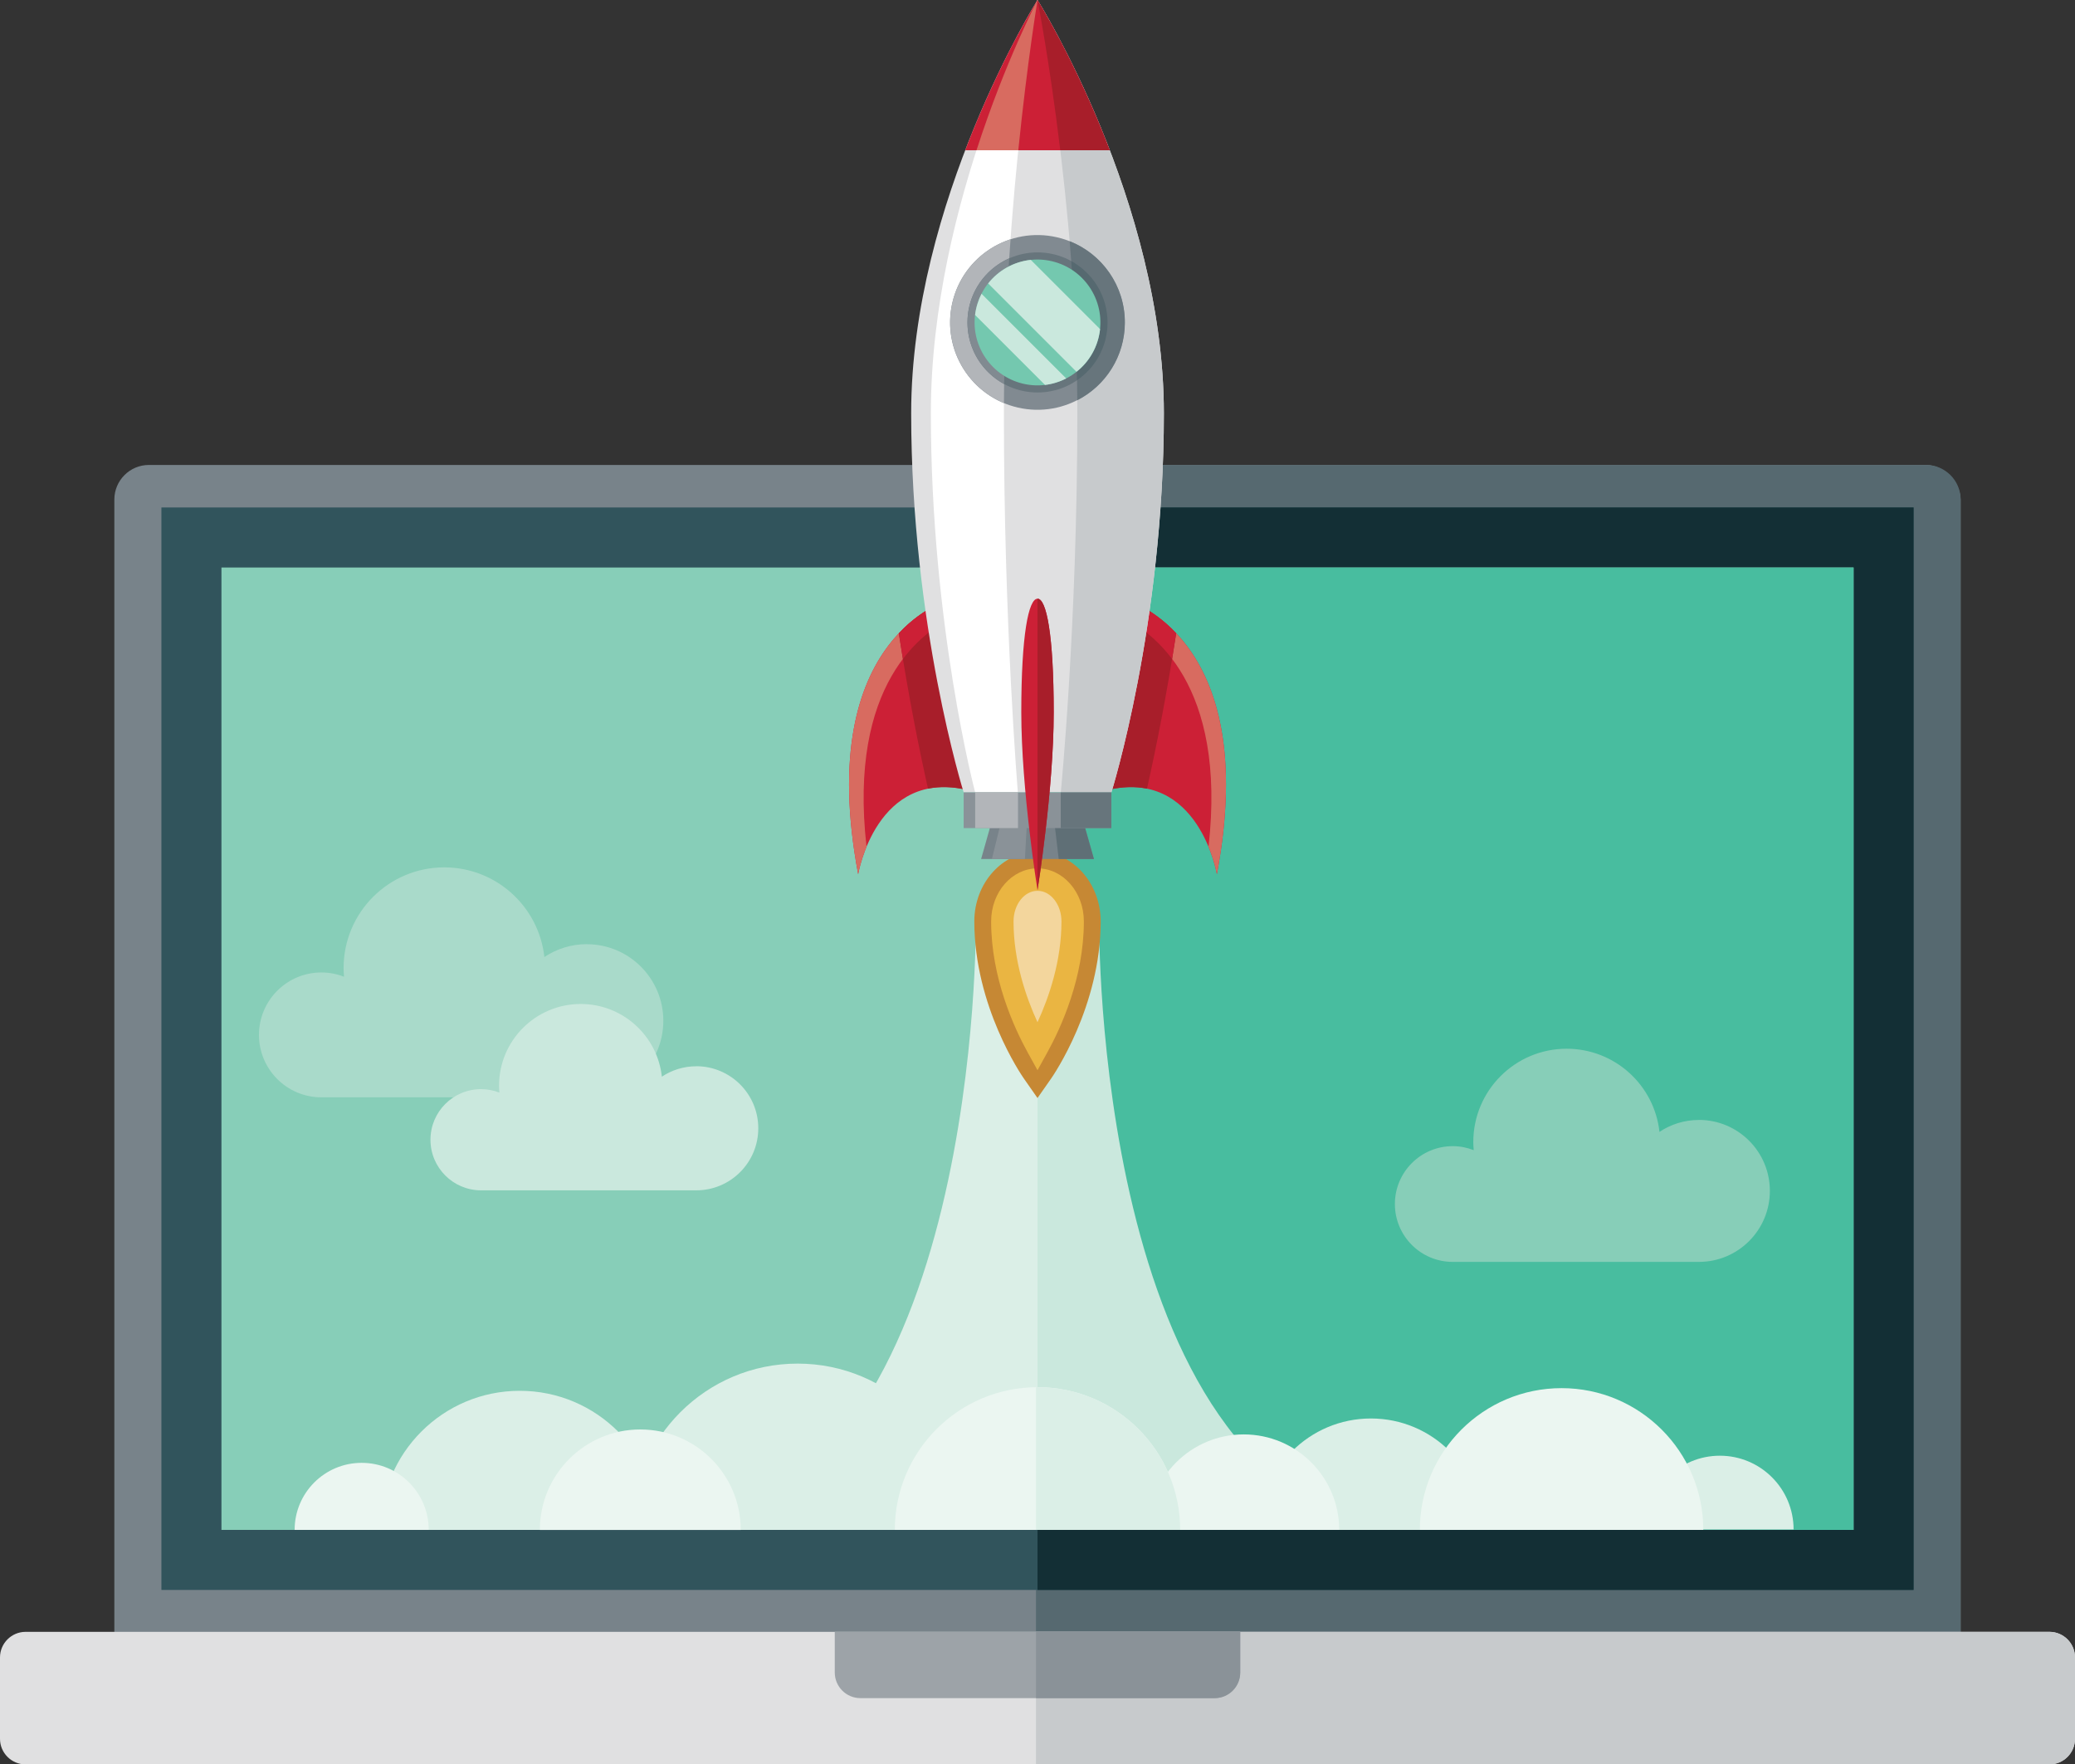 <?xml version="1.0" encoding="UTF-8"?>
<svg id="Layer_1" data-name="Layer 1" xmlns="http://www.w3.org/2000/svg" viewBox="0 0 436.44 371.06">
  <rect x="0" y="0" width="436.44" height="371.06" fill="#333333" stroke="none"/>
  <defs>
    <style>
      .cls-1 {
        fill: #87ceb8;
      }

      .cls-2 {
        fill: #48bd9f;
      }

      .cls-3 {
        fill: #ebf6f1;
      }

      .cls-4 {
        fill: #fff;
      }

      .cls-5 {
        fill: #5f6f76;
      }

      .cls-6 {
        fill: #566970;
      }

      .cls-7 {
        fill: #b2b5b9;
      }

      .cls-8 {
        fill: #d86b60;
      }

      .cls-9 {
        fill: #818a91;
      }

      .cls-10 {
        fill: #74c8af;
      }

      .cls-11 {
        fill: #a9daca;
      }

      .cls-12 {
        fill: #78838a;
      }

      .cls-13 {
        fill: #31545c;
      }

      .cls-14 {
        fill: #9da3a8;
      }

      .cls-15 {
        fill: #dbefe7;
      }

      .cls-16 {
        fill: #67757c;
      }

      .cls-17 {
        fill: #c7cacc;
      }

      .cls-18 {
        fill: #8a9298;
      }

      .cls-19 {
        fill: #e0e0e1;
      }

      .cls-20 {
        fill: #c68834;
      }

      .cls-21 {
        fill: #eab542;
      }

      .cls-22 {
        fill: #cc2036;
      }

      .cls-23 {
        fill: #f3d69d;
      }

      .cls-24 {
        fill: #132f35;
      }

      .cls-25 {
        fill: #cae8dd;
      }

      .cls-26 {
        fill: #a81e2a;
      }
    </style>
  </defs>
  <g>
    <rect class="cls-12" x="24.05" y="97.78" width="388.33" height="265.95" rx="7.28" ry="7.28"/>
    <path class="cls-6" d="M405.11,97.78h-187.21v265.95h187.21c4,0,7.28-3.27,7.28-7.28V105.06c0-4-3.27-7.28-7.28-7.28Z"/>
  </g>
  <g>
    <path class="cls-13" d="M33.95,106.72v227.65h368.55V106.72H33.95Z"/>
    <path class="cls-24" d="M218.22,106.72v227.65h184.27V106.72h-184.27Z"/>
  </g>
  <g>
    <rect class="cls-1" x="46.58" y="119.35" width="343.29" height="202.39"/>
    <rect class="cls-2" x="218.22" y="119.35" width="171.64" height="202.39"/>
  </g>
  <path class="cls-1" d="M357.32,235.53c-3.06,0-5.91.93-8.28,2.51-1.07-9.83-9.4-17.49-19.52-17.49-10.85,0-19.64,8.79-19.64,19.64,0,.57.04,1.13.09,1.69-1.37-.53-2.85-.84-4.41-.84-6.72,0-12.17,5.45-12.17,12.17s5.45,12.17,12.17,12.17h51.77c8.25,0,14.93-6.68,14.93-14.93s-6.68-14.93-14.93-14.93Z"/>
  <path class="cls-11" d="M123.43,198.56c-3.3,0-6.37,1-8.93,2.71-1.16-10.6-10.14-18.86-21.05-18.86-11.7,0-21.18,9.48-21.18,21.18,0,.61.04,1.22.09,1.82-1.48-.58-3.08-.9-4.76-.9-7.25,0-13.13,5.88-13.13,13.13s5.88,13.13,13.13,13.13h55.82c8.89,0,16.1-7.21,16.1-16.1s-7.21-16.1-16.1-16.1Z"/>
  <path class="cls-25" d="M146.45,224.24c-2.68,0-5.17.81-7.24,2.19-.94-8.6-8.22-15.29-17.07-15.29-9.48,0-17.17,7.69-17.17,17.17,0,.5.03.99.07,1.47-1.2-.47-2.49-.73-3.86-.73-5.88,0-10.64,4.77-10.64,10.64s4.77,10.64,10.64,10.64h45.26c7.21,0,13.05-5.84,13.05-13.05s-5.84-13.05-13.05-13.05Z"/>
  <g>
    <path class="cls-15" d="M205.25,193.77s1.26,118.03-60.94,127.97h73.91v-134.36l-12.97,6.39Z"/>
    <path class="cls-25" d="M231.19,193.77s-1.26,118.03,60.94,127.97h-73.91v-134.36l12.97,6.39Z"/>
  </g>
  <g>
    <g>
      <path class="cls-20" d="M218.22,179.09c-7.33,0-13.29,6.59-13.29,14.68,0,17.92,9.97,32.39,10.39,33l2.9,4.15,2.9-4.15c.42-.61,10.39-15.08,10.39-33,0-8.1-5.96-14.68-13.29-14.68Z"/>
      <g>
        <path class="cls-21" d="M218.22,182.62c-5.38,0-9.75,5-9.75,11.15,0,11.89,4.82,22.37,7.69,27.57l2.06,3.73,2.06-3.73c2.87-5.19,7.69-15.68,7.69-27.57,0-6.15-4.38-11.15-9.75-11.15Z"/>
        <path class="cls-23" d="M218.22,214.98c2.42-5.26,5.04-12.89,5.04-21.2,0-3.55-2.26-6.44-5.04-6.44s-5.04,2.89-5.04,6.44c0,8.32,2.62,15.94,5.04,21.2Z"/>
      </g>
    </g>
    <g>
      <g>
        <polygon class="cls-12" points="230.09 180.65 206.36 180.65 208.88 171.74 227.56 171.74 230.09 180.65"/>
        <g>
          <polygon class="cls-5" points="227.56 171.74 221.63 171.74 222.68 180.65 230.09 180.65 227.56 171.74"/>
          <polygon class="cls-18" points="210.82 171.74 208.63 180.65 215.57 180.65 216.07 171.74 210.82 171.74"/>
        </g>
      </g>
      <g>
        <path class="cls-22" d="M200.24,125.91s-29.29,7.24-19.74,57.93c0,0,3.8-22.41,23.2-17.65l-3.47-40.28Z"/>
        <path class="cls-8" d="M200.57,129.75l-.33-3.84s-29.29,7.24-19.74,57.93c0,0,.44-2.56,1.76-5.77-3.89-34.25,11.79-45.27,18.31-48.33Z"/>
        <path class="cls-26" d="M195.19,165.86c2.43-.5,5.25-.47,8.51.33l-3.47-40.28s-5.65,1.4-11.18,7.27c2.01,13.1,4.24,24.22,6.14,32.68Z"/>
      </g>
      <g>
        <path class="cls-22" d="M236.21,125.91s29.29,7.24,19.74,57.93c0,0-3.8-22.41-23.2-17.65l3.47-40.28Z"/>
        <path class="cls-8" d="M235.88,129.75l.33-3.84s29.29,7.24,19.74,57.93c0,0-.44-2.56-1.76-5.77,3.89-34.25-11.79-45.27-18.31-48.33Z"/>
        <path class="cls-26" d="M241.25,165.86c-2.43-.5-5.25-.47-8.51.33l3.47-40.28s5.65,1.4,11.18,7.27c-2.01,13.1-4.24,24.22-6.14,32.68Z"/>
        <path class="cls-22" d="M200.57,129.75l-.33-3.84s-5.65,1.4-11.18,7.27c.28,1.84.57,3.64.86,5.4,3.77-4.98,7.98-7.57,10.65-8.83h0Z"/>
        <path class="cls-22" d="M236.21,125.91l-.33,3.84h0c2.67,1.25,6.88,3.85,10.65,8.83.29-1.76.58-3.56.86-5.4-5.53-5.87-11.18-7.27-11.18-7.27Z"/>
      </g>
      <g>
        <path class="cls-19" d="M218.22,0s-26.57,42.38-26.57,86.92,11.04,79.72,11.04,79.72h31.07s11.04-35.17,11.04-79.72S218.22,0,218.22,0Z"/>
        <g>
          <path class="cls-4" d="M205.11,166.64h8.98s-2.94-35.17-2.94-79.72S218.22,0,218.22,0c0,0-22.43,42.38-22.43,86.92s9.32,79.72,9.32,79.72Z"/>
          <path class="cls-17" d="M218.22,0s8.38,42.38,8.38,86.92-3.48,79.72-3.48,79.72h10.64s11.04-35.17,11.04-79.72S218.22,0,218.22,0Z"/>
        </g>
      </g>
      <g>
        <rect class="cls-18" x="202.69" y="166.64" width="31.07" height="7.51"/>
        <rect class="cls-16" x="223.11" y="166.64" width="10.64" height="7.51"/>
        <rect class="cls-7" x="205.11" y="166.64" width="9.01" height="7.51"/>
      </g>
      <g>
        <path class="cls-22" d="M221.63,149.78c0,16.32-3.41,37.41-3.41,37.41,0,0-3.41-21.09-3.41-37.41s1.53-23.87,3.41-23.87,3.41,7.55,3.41,23.87Z"/>
        <path class="cls-26" d="M218.22,125.91v61.27s3.41-21.09,3.41-37.41-1.53-23.87-3.41-23.87Z"/>
      </g>
      <g>
        <path class="cls-22" d="M218.22,0s-7.99,12.74-15.21,31.6h30.41c-7.22-18.85-15.21-31.6-15.21-31.6Z"/>
        <path class="cls-26" d="M218.22,0s2.52,12.74,4.79,31.6h10.41c-7.22-18.85-15.21-31.6-15.21-31.6Z"/>
        <path class="cls-8" d="M214.18,31.6c1.92-18.85,4.05-31.6,4.05-31.6,0,0-6.74,12.74-12.84,31.6h8.79Z"/>
      </g>
      <g>
        <circle class="cls-9" cx="218.22" cy="67.81" r="18.37" transform="translate(103.56 265.48) rotate(-77.15)"/>
        <path class="cls-7" d="M199.85,67.81c0,7.64,4.67,14.19,11.31,16.96.06-11.94.61-23.68,1.39-34.44-7.37,2.39-12.7,9.31-12.7,17.48Z"/>
        <path class="cls-16" d="M224.98,50.73c.88,10.47,1.52,21.85,1.61,33.44,5.94-3.04,10.01-9.22,10.01-16.36,0-7.76-4.81-14.39-11.61-17.08Z"/>
        <circle class="cls-16" cx="218.22" cy="67.81" r="14.73"/>
        <path class="cls-9" d="M211.2,80.76c.13-9.09.53-18.02,1.07-26.42-5.17,2.29-8.78,7.46-8.78,13.47,0,5.59,3.11,10.45,7.7,12.95Z"/>
        <path class="cls-6" d="M225.32,54.9c.61,8,1.05,16.45,1.21,25.07,3.88-2.65,6.42-7.11,6.42-12.16,0-5.56-3.08-10.4-7.63-12.91Z"/>
        <g>
          <circle class="cls-10" cx="218.22" cy="67.81" r="13.23" transform="translate(101.82 264.46) rotate(-76.64)"/>
          <g>
            <path class="cls-25" d="M226.42,78.19c2.72-2.15,4.57-5.34,4.96-8.97l-14.57-14.57c-3.63.39-6.82,2.24-8.97,4.96l18.58,18.58Z"/>
            <path class="cls-25" d="M219.8,80.95c1.59-.19,3.1-.66,4.46-1.36l-17.81-17.81c-.7,1.37-1.17,2.87-1.36,4.46l14.71,14.71Z"/>
          </g>
        </g>
      </g>
    </g>
  </g>
  <g>
    <g>
      <path class="cls-19" d="M5.39,343.18h425.66c2.98,0,5.39,2.42,5.39,5.39v17.1c0,2.98-2.42,5.39-5.39,5.39H5.39c-2.98,0-5.39-2.42-5.39-5.39v-17.1c0-2.98,2.42-5.39,5.39-5.39Z"/>
      <path class="cls-17" d="M431.05,343.18h-213.15v27.88h213.15c2.98,0,5.39-2.41,5.39-5.39v-17.1c0-2.98-2.41-5.39-5.39-5.39Z"/>
    </g>
    <g>
      <path class="cls-14" d="M175.58,343.18h85.28v8.55c0,2.98-2.42,5.39-5.39,5.39h-74.5c-2.98,0-5.39-2.42-5.39-5.39v-8.55h0Z"/>
      <path class="cls-18" d="M217.91,343.18v13.94h37.56c2.98,0,5.39-2.41,5.39-5.39v-8.55h-42.96Z"/>
    </g>
  </g>
  <path class="cls-15" d="M109.32,292.49c-16.16,0-29.25,13.1-29.25,29.25h58.5c0-16.16-13.1-29.25-29.25-29.25Z"/>
  <path class="cls-15" d="M167.77,286.77c-19.26,0-34.88,15.62-34.88,34.88h69.76c0-19.26-15.62-34.88-34.88-34.88Z"/>
  <path class="cls-3" d="M134.68,300.62c-11.67,0-21.13,9.46-21.13,21.13h42.25c0-11.67-9.46-21.13-21.13-21.13Z"/>
  <path class="cls-3" d="M76.07,307.64c-7.79,0-14.1,6.31-14.1,14.1h28.2c0-7.79-6.31-14.1-14.1-14.1Z"/>
  <path class="cls-15" d="M288.35,298.31c-12.94,0-23.43,10.49-23.43,23.43h46.86c0-12.94-10.49-23.43-23.43-23.43Z"/>
  <path class="cls-15" d="M361.74,306.14c-8.57,0-15.51,6.94-15.51,15.51h31.02c0-8.57-6.94-15.51-15.51-15.51Z"/>
  <path class="cls-3" d="M328.45,291.93c-16.46,0-29.81,13.35-29.81,29.81h59.62c0-16.46-13.35-29.81-29.81-29.81Z"/>
  <path class="cls-3" d="M261.59,301.66c-11.09,0-20.08,8.99-20.08,20.08h40.17c0-11.09-8.99-20.08-20.08-20.08Z"/>
  <g>
    <path class="cls-3" d="M218.22,291.73c-16.57,0-30.01,13.44-30.01,30.01h60.02c0-16.57-13.44-30.01-30.01-30.01Z"/>
    <path class="cls-15" d="M218.22,291.73c-.11,0-.21.01-.32.02v29.99h30.33c0-16.57-13.44-30.01-30.01-30.01Z"/>
  </g>
</svg>